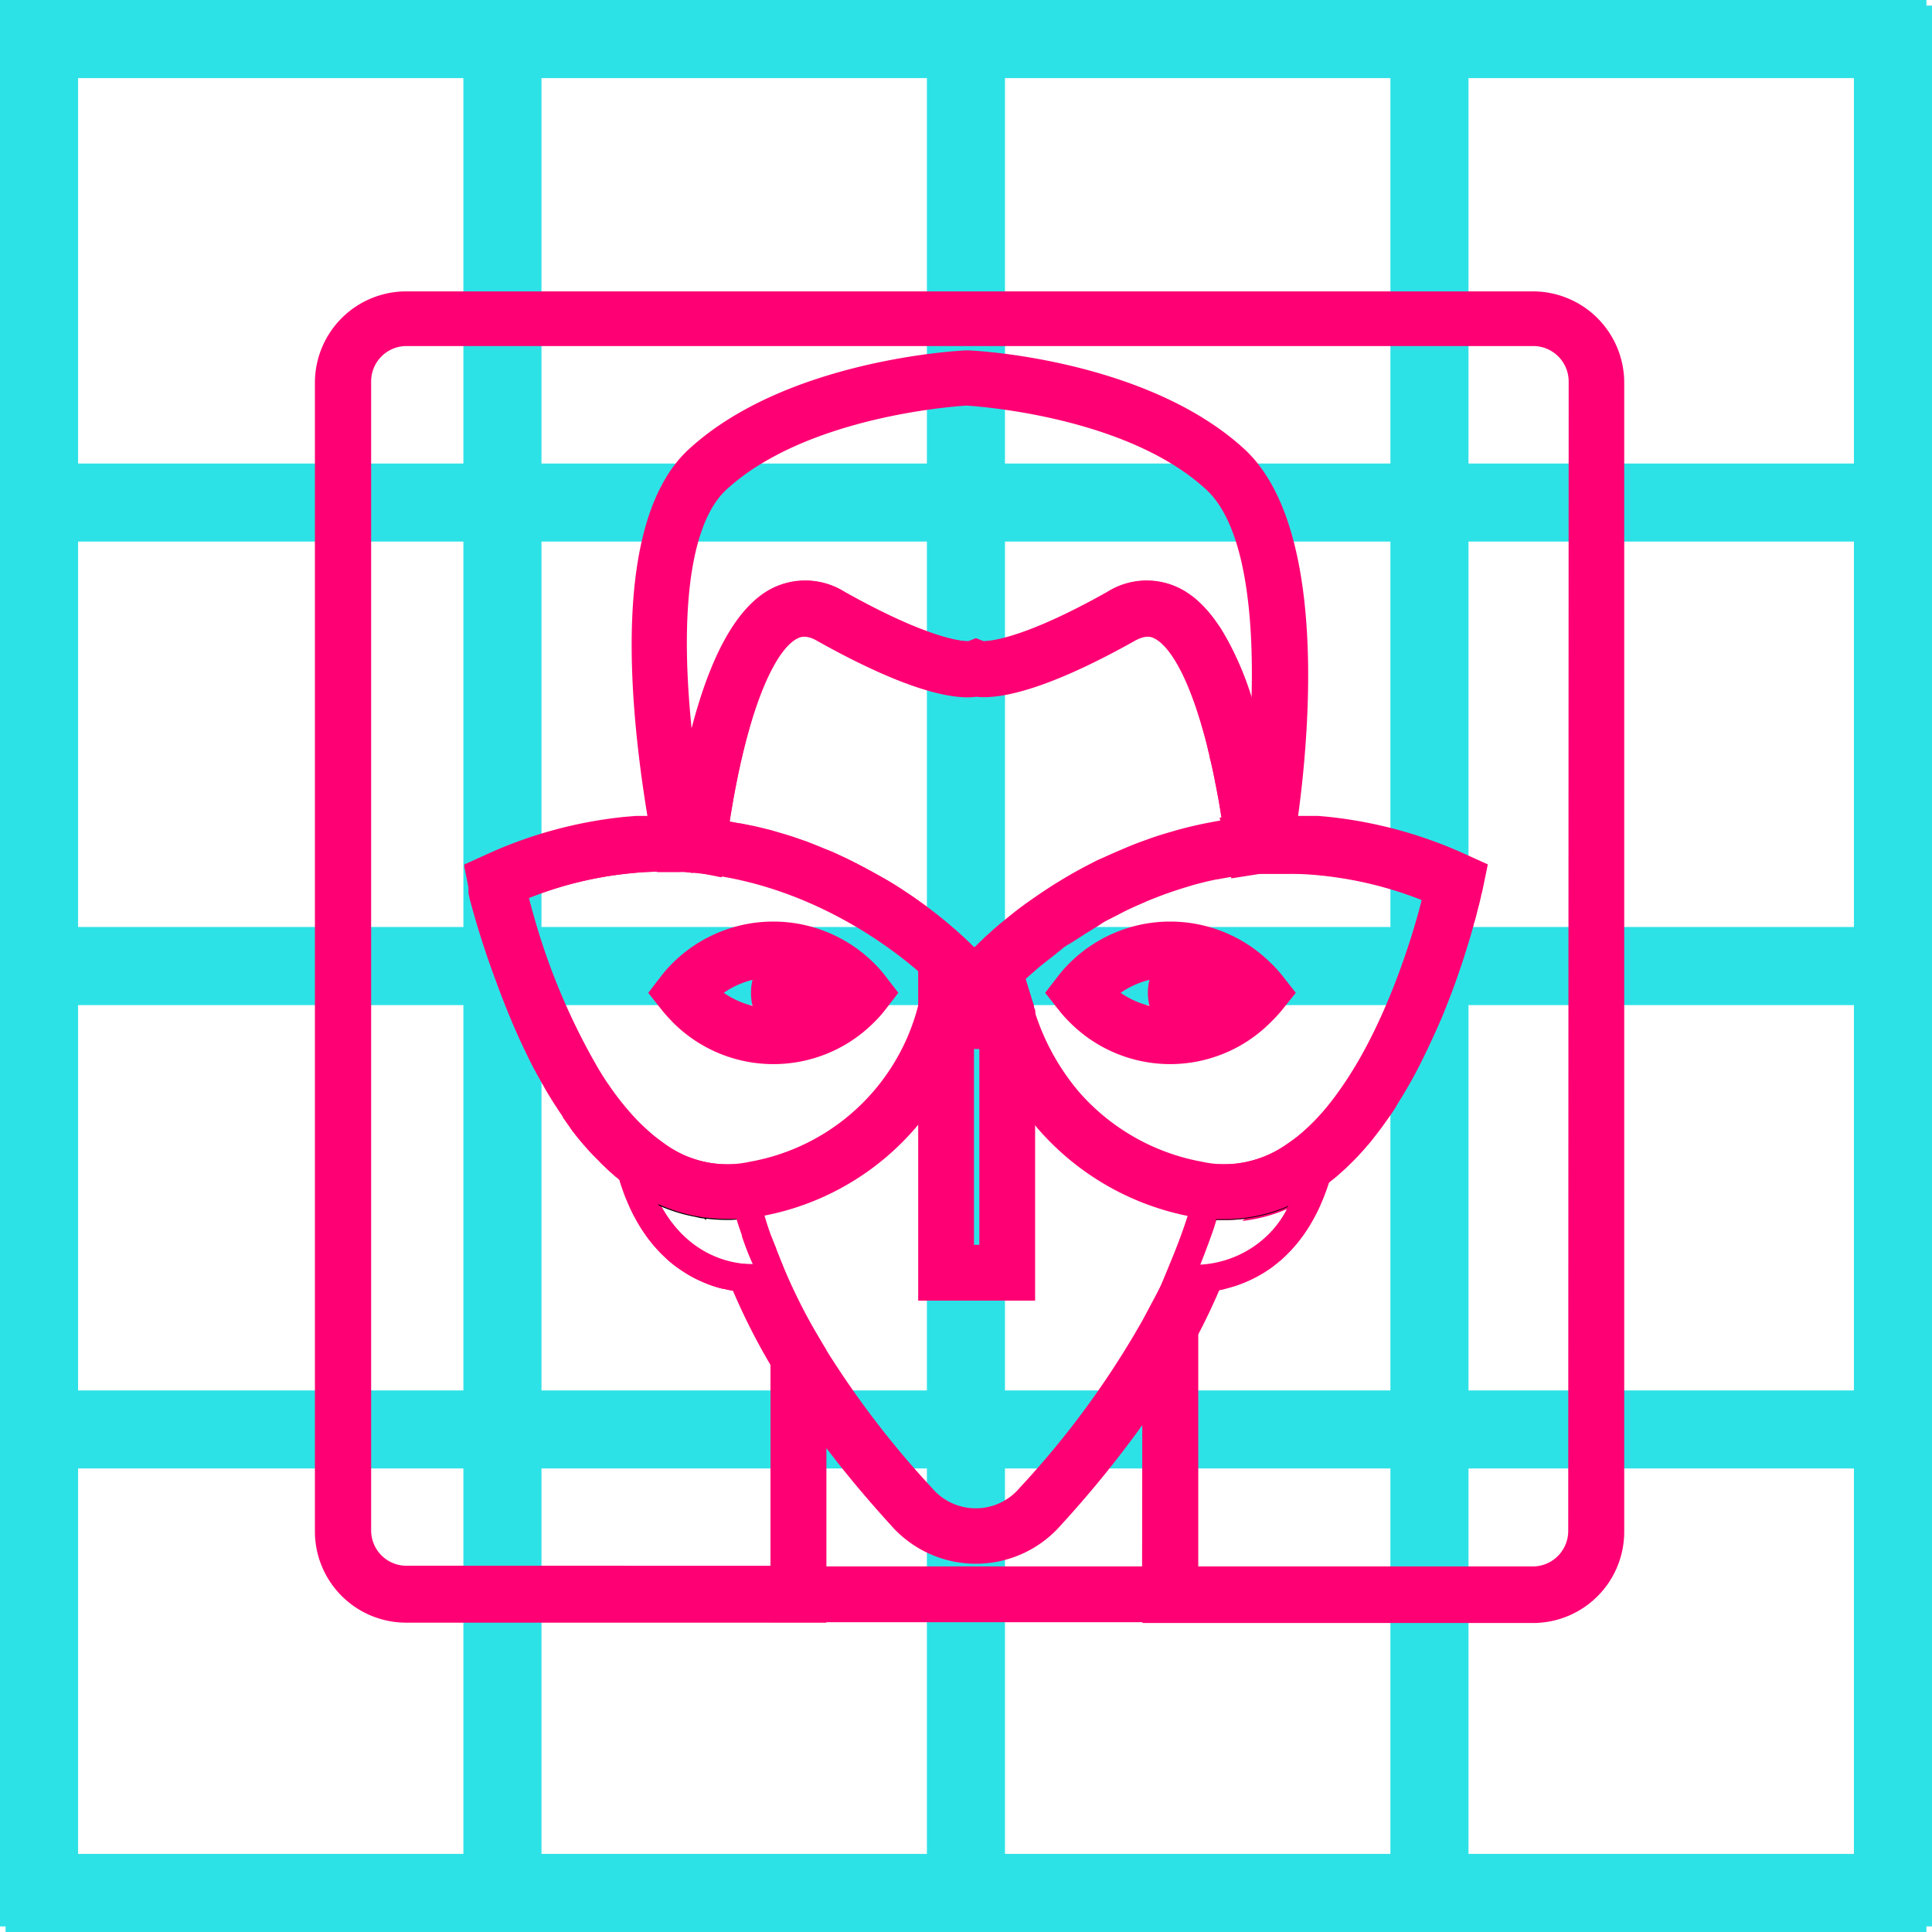 <svg xmlns="http://www.w3.org/2000/svg" viewBox="0 0 173.19 173.19"><defs><style>.cls-1,.cls-2{fill:#2de2e6;}.cls-2{stroke:#2de2e6;stroke-miterlimit:10;stroke-width:6px;}.cls-3{fill:#ff0074;}</style></defs><title>Fichier 1</title><g id="Calque_2" data-name="Calque 2"><g id="cadrilage"><path class="cls-1" d="M169.69,3.5V3H3V169.69h.5v.5H169.69v-.5h.5V3.5ZM44.54,169.19H4V128.64H44.54Zm0-41.55H4V87.1H44.54Zm0-41.54H4V45.55H44.54Zm0-41.55H4V4H44.54ZM86.09,169.19H45.54V128.64H86.09Zm0-41.55H45.54V87.1H86.09Zm0-41.54H45.54V45.55H86.09Zm0-41.55H45.54V4H86.09Zm41.55,124.64H87.09V128.64h40.55Zm0-41.55H87.09V87.1h40.55Zm0-41.54H87.09V45.55h40.55Zm0-41.55H87.09V4h40.55Zm41.55,124.64H128.64V128.64h40.55Zm0-41.55H128.64V87.1h40.55Zm0-41.54H128.64V45.55h40.55Zm0-41.55H128.64V4h40.55Z"/><path class="cls-1" d="M169.69,3.5V3H3V169.69h.5v.5H169.69v-.5h.5V3.5ZM44.54,169.19H4V128.64H44.54Zm0-41.55H4V87.1H44.54Zm0-41.54H4V45.55H44.54Zm0-41.55H4V4H44.54ZM86.09,169.19H45.54V128.64H86.09Zm0-41.55H45.54V87.1H86.09Zm0-41.54H45.54V45.55H86.09Zm0-41.55H45.54V4H86.09Zm41.55,124.64H87.09V128.64h40.55Zm0-41.55H87.09V87.1h40.55Zm0-41.54H87.09V45.55h40.55Zm0-41.55H87.09V4h40.55Zm41.55,124.64H128.64V128.64h40.55Zm0-41.55H128.64V87.1h40.55Zm0-41.54H128.64V45.55h40.55Zm0-41.55H128.64V4h40.55Z"/></g><g id="cadr_epais" data-name="cadr epais"><path id="_4" data-name="4" class="cls-2" d="M169.69,3.5V3H3V169.69h.5v.5H169.69v-.5h.5V3.5ZM44.54,169.19H4V128.64H44.54Zm0-41.55H4V87.1H44.54Zm0-41.54H4V45.55H44.54Zm0-41.55H4V4H44.54ZM86.09,169.19H45.54V128.64H86.09Zm0-41.55H45.54V87.1H86.09Zm0-41.54H45.54V45.55H86.09Zm0-41.55H45.54V4H86.09Zm41.55,124.64H87.09V128.64h40.55Zm0-41.55H87.09V87.1h40.55Zm0-41.54H87.09V45.55h40.55Zm0-41.55H87.09V4h40.55Zm41.55,124.64H128.64V128.64h40.55Zm0-41.55H128.64V87.1h40.55Zm0-41.54H128.64V45.55h40.55Zm0-41.55H128.64V4h40.55Z"/></g><g id="Neon_pic" data-name="Neon pic"><path class="cls-3" d="M131.53,76.76a39.62,39.62,0,0,0-12.6-3.45l-.8-.07-.81,0q-.46,0-1,0h-1.81c-.06-.41-.13-.82-.2-1.22l-.18-1.06L114,69.73c-.08-.38-.15-.75-.23-1.11-.22-1.1-.46-2.14-.72-3.13-.08-.33-.17-.65-.26-1q-.25-.94-.54-1.83s0,0,0,0a27.3,27.3,0,0,0-2.8-6.3c-.11-.17-.22-.33-.34-.49a11.21,11.21,0,0,0-1.42-1.71,7.54,7.54,0,0,0-.75-.66,6,6,0,0,0-.52-.36,5.07,5.07,0,0,0-.67-.39,6.6,6.6,0,0,0-6.46.34c-7.55,4.24-10.55,4.41-11.1,4.41l-.67-.26-.67.26c-.53,0-3.54-.18-11.09-4.41a6.63,6.63,0,0,0-6.46-.35,7.37,7.37,0,0,0-1.83,1.31c-.12.11-.24.23-.35.35s-.23.24-.34.37-.41.49-.62.77a2.75,2.75,0,0,0-.23.33,3.16,3.16,0,0,0-.18.27c-.11.16-.22.33-.32.5s-.22.36-.33.56a25.35,25.35,0,0,0-1.65,3.6c-.09.22-.17.44-.24.67s-.11.28-.16.43l-.24.75c-.09.27-.18.55-.26.83-.17.56-.33,1.14-.49,1.75h0q-.69,2.63-1.24,5.76c-.12.67-.24,1.36-.35,2.07a.19.19,0,0,1,0,.08H59.34q-.66,0-1.29,0c-.35,0-.69,0-1,0l-1,.08a39.34,39.34,0,0,0-12.63,3.46l-1.81.82.4,2s0,.11,0,.22,0,.14,0,.23,0,.18.07.29a.5.5,0,0,0,0,.12A76.49,76.49,0,0,0,44.49,88l.18.49c.61,1.64,1.32,3.4,2.15,5.17q.23.49.48,1c.47,1,1,1.92,1.53,2.86.14.25.28.49.43.73s.34.56.52.83.44.68.67,1l0,.06c.23.33.46.65.7,1s.37.5.56.74.25.31.39.47A21.2,21.2,0,0,0,53.62,104a6.62,6.62,0,0,0,.53.53c.41.4.82.77,1.25,1.12l.11.09q.15.51.33,1c.1.29.2.56.32.83.19.47.39.91.61,1.33.09.18.19.35.28.52a14,14,0,0,0,1.27,1.9c.11.14.22.28.34.41s.38.43.58.63l.3.29.3.28a4.82,4.82,0,0,0,.43.36c.14.12.29.23.43.33l.42.29.36.23c.36.22.71.41,1.06.58l.35.16a12.42,12.42,0,0,0,1.42.52l.44.12.1,0a7.64,7.64,0,0,0,.85.18,57,57,0,0,0,3.37,6.66v-9.73L71,115.83h.13l-1.35-3.38h0c-.08-.2-.16-.39-.22-.59l-.41-1-1.72,0a4.69,4.69,0,0,1-.92-.06c.29.86.61,1.72,1,2.56-1.39,0-5.62-.4-8.29-5.35a14.37,14.37,0,0,0,3.19,1c.28.06.57.11.85.15A9.24,9.24,0,0,1,61,106.07a15.8,15.8,0,0,1-.84-2.42l-.23-.86-.71-.52-.21-.16-.13-.1c-.18-.13-.35-.28-.52-.43s-.37-.32-.56-.5-.39-.37-.58-.56a24.38,24.38,0,0,1-2.64-3.26q-.26-.36-.48-.72c-.16-.24-.31-.49-.46-.74A59.29,59.29,0,0,1,47.81,82c-.16-.56-.29-1.06-.41-1.5a33.48,33.48,0,0,1,9.15-2.22,24.32,24.32,0,0,1,2.79-.14h.5l1,0,.43,0,.4,0,.28,0,.19,0,.29-2.48h.15c.84.08,1.67.19,2.48.33.12-.86.24-1.69.36-2.48q.11-.65.21-1.26c.06-.39.13-.76.2-1.13.29-1.55.59-3,.91-4.22.07-.29.14-.58.22-.86l.24-.86a23.07,23.07,0,0,1,2.71-6.49l.18-.26.21-.27a3.86,3.86,0,0,1,1.2-1.06c.24-.12.73-.36,1.78.23,8.25,4.63,12.32,5.27,14.25,5,1.85.2,5.91-.37,14.18-5,1-.59,1.54-.35,1.78-.23a4.19,4.19,0,0,1,1.4,1.32q.11.14.21.3c.14.21.29.44.43.69l.18.32a19.82,19.82,0,0,1,.9,1.93c.11.27.22.55.32.85s.13.35.19.53c.19.53.37,1.11.55,1.72l.21.72c.14.49.27,1,.4,1.55a.14.14,0,0,1,0,.06,1.83,1.83,0,0,1,.06.25,3.81,3.81,0,0,1,.12.51c0,.14.07.29.1.43.1.43.2.87.29,1.34s.22,1.11.33,1.7c.06.29.11.59.16.9l.15.94.06.35c.12.74.23,1.5.34,2.3v.11l.52,2.49.56-.06.15,0h.07l1.18-.14.25,0,.47,0h.33l.37,0c.44,0,.89,0,1.32,0h.49a24.68,24.68,0,0,1,2.81.14h0a33.94,33.94,0,0,1,9.11,2.22c-1,3.69-3.44,11.73-7.66,17.48-.26.37-.54.73-.83,1.09a19.14,19.14,0,0,1-2.33,2.42,14,14,0,0,1-1.16.91l5.57-3.88-1.84,6.68c-.08.28-.16.56-.25.83v0s0,0,.07-.06a.39.39,0,0,0,.1-.08c.25-.19.5-.39.73-.6s.52-.45.77-.7.42-.4.62-.61.3-.3.44-.46.42-.45.62-.69l.08-.1c.16-.17.31-.35.46-.54l.55-.71c.19-.24.37-.49.54-.73l.64-.9c.21-.31.42-.63.62-1,.73-1.15,1.4-2.34,2-3.53l.4-.82c.18-.36.35-.72.51-1.07s.35-.75.52-1.13.3-.69.44-1c.32-.76.61-1.52.89-2.25.11-.29.22-.58.32-.86.72-2,1.28-3.82,1.68-5.27,0-.12.07-.23.1-.35.1-.35.18-.67.26-1s.09-.34.13-.49l.18-.76c0-.12.06-.23.08-.33.06-.27.1-.45.11-.51l.41-2Zm0,0a39.62,39.62,0,0,0-12.6-3.45l-.8-.07-.81,0q-.46,0-1,0h-1.81c-.06-.41-.13-.82-.2-1.22l-.18-1.06L114,69.73c-.08-.38-.15-.75-.23-1.11-.22-1.1-.46-2.14-.72-3.13-.08-.33-.17-.65-.26-1q-.25-.94-.54-1.83s0,0,0,0a27.3,27.3,0,0,0-2.8-6.3c-.11-.17-.22-.33-.34-.49a11.21,11.21,0,0,0-1.42-1.71,7.54,7.54,0,0,0-.75-.66,6,6,0,0,0-.52-.36,5.07,5.07,0,0,0-.67-.39,6.6,6.6,0,0,0-6.46.34c-7.55,4.24-10.55,4.41-11.1,4.41l-.67-.26-.67.26c-.53,0-3.54-.18-11.09-4.41a6.63,6.63,0,0,0-6.46-.35,7.37,7.37,0,0,0-1.83,1.31c-.12.11-.24.23-.35.35s-.23.24-.34.37-.41.49-.62.77a2.75,2.75,0,0,0-.23.33,3.16,3.16,0,0,0-.18.27c-.11.16-.22.33-.32.5s-.22.36-.33.56a25.35,25.35,0,0,0-1.65,3.6c-.09.22-.17.44-.24.67s-.11.28-.16.43l-.24.75c-.09.27-.18.55-.26.83-.17.56-.33,1.14-.49,1.75h0q-.69,2.63-1.24,5.76c-.12.67-.24,1.36-.35,2.07a.19.19,0,0,1,0,.08H59.34q-.66,0-1.29,0c-.35,0-.69,0-1,0l-1,.08a39.34,39.34,0,0,0-12.63,3.46l-1.81.82.4,2s0,.11,0,.22,0,.14,0,.23,0,.18.07.29a.5.5,0,0,0,0,.12A76.49,76.49,0,0,0,44.49,88l.18.49c.61,1.64,1.32,3.4,2.15,5.17q.23.49.48,1c.47,1,1,1.92,1.53,2.86.14.25.28.49.43.73s.34.56.52.83.44.68.67,1l0,.06c.23.33.46.65.7,1s.37.5.56.74.25.31.39.47A21.2,21.2,0,0,0,53.62,104a6.62,6.62,0,0,0,.53.53c.41.4.82.77,1.25,1.12l.11.09q.15.51.33,1c.1.29.2.56.32.83.19.47.39.91.61,1.33.09.18.19.35.28.52a14,14,0,0,0,1.27,1.9c.11.14.22.28.34.41s.38.43.58.63l.3.29.3.28a4.82,4.82,0,0,0,.43.36c.14.12.29.23.43.33l.42.29.36.23c.36.22.71.41,1.06.58l.35.16a12.42,12.42,0,0,0,1.42.52l.44.12.1,0a7.64,7.64,0,0,0,.85.18,57,57,0,0,0,3.37,6.66v-9.73L71,115.83h.13l-1.35-3.38h0c-.08-.2-.16-.39-.22-.59l-.41-1-1.72,0a4.69,4.69,0,0,1-.92-.06c.29.86.61,1.72,1,2.56-1.39,0-5.62-.4-8.29-5.35a14.37,14.37,0,0,0,3.19,1c.28.06.57.11.85.15A9.24,9.24,0,0,1,61,106.07a15.8,15.8,0,0,1-.84-2.42l-.23-.86-.71-.52-.21-.16-.13-.1c-.18-.13-.35-.28-.52-.43s-.37-.32-.56-.5-.39-.37-.58-.56a24.38,24.38,0,0,1-2.64-3.26q-.26-.36-.48-.72c-.16-.24-.31-.49-.46-.74A59.29,59.29,0,0,1,47.81,82c-.16-.56-.29-1.06-.41-1.5a33.48,33.48,0,0,1,9.15-2.22,24.32,24.32,0,0,1,2.79-.14h.5l1,0,.43,0,.4,0,.28,0,.19,0,.29-2.48h.15c.84.08,1.67.19,2.48.33.12-.86.24-1.69.36-2.48q.11-.65.21-1.26c.06-.39.13-.76.2-1.13.29-1.55.59-3,.91-4.22.07-.29.14-.58.22-.86l.24-.86a23.07,23.07,0,0,1,2.71-6.49l.18-.26.21-.27a3.86,3.86,0,0,1,1.2-1.06c.24-.12.73-.36,1.78.23,8.25,4.63,12.32,5.27,14.25,5,1.85.2,5.91-.37,14.18-5,1-.59,1.54-.35,1.78-.23a4.19,4.19,0,0,1,1.4,1.32q.11.14.21.3c.14.21.29.44.43.69l.18.32a19.82,19.82,0,0,1,.9,1.93c.11.27.22.55.32.85s.13.35.19.53c.19.53.37,1.11.55,1.72l.21.72c.14.49.27,1,.4,1.55a.14.14,0,0,1,0,.06,1.83,1.83,0,0,1,.06.25,3.81,3.81,0,0,1,.12.51c0,.14.07.29.1.43.1.43.2.87.29,1.34s.22,1.11.33,1.7c.06.29.11.59.16.9l.15.94.06.35c.12.74.23,1.5.34,2.3v.11l.52,2.49.56-.06.15,0h.07l1.18-.14.25,0,.47,0h.33l.37,0c.44,0,.89,0,1.32,0h.49a24.68,24.68,0,0,1,2.81.14h0a33.94,33.94,0,0,1,9.11,2.22c-1,3.69-3.44,11.73-7.66,17.48-.26.37-.54.73-.83,1.09a19.14,19.14,0,0,1-2.33,2.42,14,14,0,0,1-1.16.91l5.57-3.88-1.84,6.68c-.08.28-.16.56-.25.83v0s0,0,.07-.06a.39.39,0,0,0,.1-.08c.25-.19.5-.39.73-.6s.52-.45.77-.7.42-.4.62-.61.3-.3.44-.46.42-.45.62-.69l.08-.1c.16-.17.31-.35.46-.54l.55-.71c.19-.24.37-.49.54-.73l.64-.9c.21-.31.42-.63.62-1,.73-1.15,1.4-2.34,2-3.53l.4-.82c.18-.36.35-.72.51-1.07s.35-.75.52-1.13.3-.69.44-1c.32-.76.61-1.52.89-2.25.11-.29.22-.58.32-.86.72-2,1.28-3.82,1.68-5.27,0-.12.07-.23.1-.35.1-.35.18-.67.26-1s.09-.34.13-.49l.18-.76c0-.12.06-.23.08-.33.06-.27.1-.45.11-.51l.41-2Zm5.87-50.64h-101a8.19,8.19,0,0,0-8.17,8.17v103a8.18,8.18,0,0,0,8.17,8.17H74.07V121l-.35-.58-.59-1a51.92,51.92,0,0,1-3.37-7h0c-.08-.2-.16-.39-.22-.59l-.41-1-1.72,0a4.69,4.69,0,0,1-.92-.06c.29.86.61,1.72,1,2.56-1.39,0-5.62-.4-8.29-5.35a14.37,14.37,0,0,0,3.19,1c.28.06.57.11.85.15A9.24,9.24,0,0,1,61,106.07a15.8,15.8,0,0,1-.84-2.42l-.23-.86-.71-.52-.21-.16-.13-.1c-.18-.13-.35-.28-.52-.43s-.37-.32-.56-.5-.39-.37-.58-.56a24.38,24.38,0,0,1-2.64-3.26q-.26-.36-.48-.72c-.16-.24-.31-.49-.46-.74A59.29,59.29,0,0,1,47.81,82c-.16-.56-.29-1.06-.41-1.5a33.48,33.48,0,0,1,9.15-2.22,24.32,24.32,0,0,1,2.79-.14h.5l1,0,.43,0,.4,0h.14l.11,0,.24,0,2.54.51,0-.18.34-2.48c.12-.86.24-1.69.36-2.48q.11-.65.21-1.26c.06-.39.13-.76.2-1.13.29-1.55.59-3,.91-4.22.07-.29.14-.58.22-.86l.24-.86a23.07,23.07,0,0,1,2.71-6.49l.18-.26.21-.27a3.86,3.86,0,0,1,1.2-1.06c.24-.12.73-.36,1.78.23,8.25,4.63,12.32,5.27,14.25,5,1.85.2,5.91-.37,14.18-5,1-.59,1.54-.35,1.78-.23a4.19,4.19,0,0,1,1.4,1.32q.11.14.21.3c.14.21.29.44.43.69l.18.32a19.82,19.82,0,0,1,.9,1.93c.11.27.22.55.32.85s.13.35.19.53c.19.53.37,1.11.55,1.72l.21.72c.14.49.27,1,.4,1.55a.14.14,0,0,1,0,.06,1.83,1.83,0,0,1,.06.25,3.81,3.81,0,0,1,.12.51c0,.14.07.29.1.43.1.43.2.87.29,1.34s.22,1.11.33,1.7c.06.29.11.59.16.9l.15.94.06.35c.12.74.23,1.5.34,2.3V78.6l.51-.06.56-.06.15,0h.07l1.18-.14.25,0,.47,0h.33l.37,0c.44,0,.89,0,1.32,0h.49a24.68,24.68,0,0,1,2.81.14h0a33.94,33.94,0,0,1,9.11,2.22c-1,3.69-3.44,11.73-7.66,17.48-.26.37-.54.73-.83,1.09a19.14,19.14,0,0,1-2.33,2.42,14,14,0,0,1-1.16.91l-.11.08-.46.31-.28.2-.24.88a14.9,14.9,0,0,1-.84,2.33,9,9,0,0,1-2.22,3.05c.41-.05.82-.11,1.21-.19a14.07,14.07,0,0,0,2.79-.87,9.44,9.44,0,0,1-7.89,5.17c.35-.87.68-1.75,1-2.64a5.62,5.62,0,0,1-1.08.14h0l-1,0-.56,0-.6,1.49-.12.29a49.82,49.82,0,0,1-2.4,5.11v0l-.29.54v27h35a8.18,8.18,0,0,0,8.18-8.17v-103A8.19,8.19,0,0,0,137.4,26.12Zm3.18,111.13a3.18,3.18,0,0,1-3.18,3.17h-30V119.65c.68-1.3,1.31-2.62,1.9-4l.31-.07.74-.2.39-.12a12,12,0,0,0,3-1.48c.15-.1.29-.2.44-.32s.49-.38.73-.6.25-.23.37-.35.34-.33.51-.52l.29-.33a13.56,13.56,0,0,0,1.24-1.7c.1-.15.19-.31.28-.47s.19-.33.28-.51c.18-.34.36-.7.52-1.09.08-.18.16-.36.23-.55.17-.41.32-.84.47-1.3,0,0,0,0,.07-.06a.39.39,0,0,0,.1-.08c.25-.19.5-.39.73-.6s.52-.45.77-.7.42-.4.62-.61.3-.3.44-.46.42-.45.62-.69l.08-.1c.16-.17.31-.35.46-.54l.55-.71c.19-.24.37-.49.54-.73l.64-.9c.21-.31.42-.63.62-1,.73-1.15,1.4-2.34,2-3.53l.4-.82c.18-.36.35-.72.51-1.07s.35-.75.52-1.13.3-.69.44-1c.32-.76.61-1.52.89-2.25.11-.29.22-.58.32-.86.72-2,1.28-3.82,1.68-5.27,0-.12.07-.23.1-.35.1-.35.18-.67.26-1s.09-.34.13-.49l.18-.76c0-.12.06-.23.08-.33.06-.27.1-.45.11-.51l.41-2-1.82-.83a39.62,39.62,0,0,0-12.6-3.45l-.8-.07-.81,0q-.46,0-1,0h-1.81c-.06-.41-.13-.82-.2-1.22l-.18-1.06L114,69.73c-.08-.38-.15-.75-.23-1.11-.22-1.1-.46-2.14-.72-3.13-.08-.33-.17-.65-.26-1q-.25-.94-.54-1.83s0,0,0,0a27.3,27.3,0,0,0-2.8-6.3c-.11-.17-.22-.33-.34-.49a11.21,11.21,0,0,0-1.42-1.71,7.54,7.54,0,0,0-.75-.66,6,6,0,0,0-.52-.36,5.07,5.07,0,0,0-.67-.39,6.6,6.6,0,0,0-6.46.34c-7.55,4.24-10.55,4.41-11.1,4.41l-.67-.26-.67.26c-.53,0-3.54-.18-11.09-4.41a6.63,6.63,0,0,0-6.46-.35,7.37,7.37,0,0,0-1.83,1.31c-.12.11-.24.23-.35.35s-.23.24-.34.37-.41.49-.62.77a2.75,2.75,0,0,0-.23.33,3.16,3.16,0,0,0-.18.27c-.11.16-.22.33-.32.5s-.22.36-.33.56a25.35,25.35,0,0,0-1.65,3.6c-.09.22-.17.44-.24.67s-.11.28-.16.43l-.24.75c-.09.27-.18.55-.26.83-.17.56-.33,1.14-.49,1.75h0q-.69,2.63-1.24,5.76c-.12.67-.24,1.36-.35,2.07a.19.19,0,0,1,0,.08H59.34q-.66,0-1.29,0c-.35,0-.69,0-1,0l-1,.08a39.34,39.34,0,0,0-12.63,3.46l-1.81.82.4,2s0,.11,0,.22,0,.14,0,.23,0,.18.07.29a.5.5,0,0,0,0,.12A76.49,76.49,0,0,0,44.49,88l.18.49c.61,1.64,1.32,3.4,2.15,5.17q.23.49.48,1c.47,1,1,1.92,1.53,2.86.14.25.28.49.43.73s.34.56.52.83.44.68.67,1l0,.06c.23.33.46.65.7,1s.37.5.56.74.25.31.39.47A21.2,21.2,0,0,0,53.62,104a6.62,6.62,0,0,0,.53.53c.41.4.82.77,1.25,1.12l.11.09q.15.51.33,1c.1.29.2.56.32.83.19.47.39.91.61,1.33.09.18.19.35.28.52a14,14,0,0,0,1.27,1.9c.11.14.22.28.34.41s.38.43.58.63l.3.29.3.28a4.82,4.82,0,0,0,.43.36c.14.12.29.23.43.33l.42.29.36.23c.36.22.71.41,1.06.58l.35.16a12.42,12.42,0,0,0,1.42.52l.44.12.1,0a7.64,7.64,0,0,0,.85.18,57,57,0,0,0,3.37,6.66v18H36.44a3.17,3.17,0,0,1-3.17-3.17v-103a3.17,3.17,0,0,1,3.17-3.17h101a3.18,3.18,0,0,1,3.18,3.17Zm-9.05-60.49a39.62,39.62,0,0,0-12.6-3.45l-.8-.07-.81,0q-.46,0-1,0h-1.81c-.06-.41-.13-.82-.2-1.22l-.18-1.06L114,69.73c-.08-.38-.15-.75-.23-1.11-.22-1.1-.46-2.14-.72-3.13-.08-.33-.17-.65-.26-1q-.25-.94-.54-1.83s0,0,0,0a27.3,27.3,0,0,0-2.8-6.3c-.11-.17-.22-.33-.34-.49a11.21,11.21,0,0,0-1.42-1.71,7.54,7.54,0,0,0-.75-.66,6,6,0,0,0-.52-.36,5.07,5.07,0,0,0-.67-.39,6.6,6.6,0,0,0-6.46.34c-7.55,4.24-10.55,4.41-11.1,4.41l-.67-.26-.67.26c-.53,0-3.54-.18-11.09-4.41a6.63,6.63,0,0,0-6.46-.35,7.37,7.37,0,0,0-1.83,1.31c-.12.11-.24.23-.35.35s-.23.24-.34.37-.41.49-.62.77a2.75,2.75,0,0,0-.23.33,3.16,3.16,0,0,0-.18.27c-.11.16-.22.33-.32.5s-.22.36-.33.56a25.35,25.35,0,0,0-1.65,3.6c-.09.22-.17.44-.24.67s-.11.28-.16.43l-.24.75c-.09.27-.18.55-.26.83-.17.56-.33,1.14-.49,1.75h0q-.69,2.63-1.24,5.76c-.12.67-.24,1.36-.35,2.07a.19.19,0,0,1,0,.08H59.34q-.66,0-1.29,0c-.35,0-.69,0-1,0l-1,.08a39.34,39.34,0,0,0-12.63,3.46l-1.81.82.4,2s0,.11,0,.22,0,.14,0,.23,0,.18.07.29a.5.5,0,0,0,0,.12A76.49,76.49,0,0,0,44.49,88l.18.49c.61,1.64,1.32,3.4,2.15,5.17q.23.49.48,1c.47,1,1,1.92,1.53,2.86.14.25.28.49.43.73s.34.56.52.83.44.68.67,1l0,.06c.23.33.46.65.7,1s.37.5.56.74.25.31.39.47A21.2,21.2,0,0,0,53.62,104a6.62,6.62,0,0,0,.53.53c.41.4.82.77,1.25,1.12l.11.09q.15.51.33,1c.1.29.2.56.32.83.19.47.39.91.61,1.33.09.18.19.35.28.52a14,14,0,0,0,1.27,1.9c.11.14.22.28.34.41s.38.43.58.63l.3.29.3.28a4.82,4.82,0,0,0,.43.36c.14.12.29.23.43.33l.42.29.36.23c.36.22.71.41,1.06.58l.35.16a12.42,12.42,0,0,0,1.42.52l.44.12.1,0a7.64,7.64,0,0,0,.85.18,57,57,0,0,0,3.37,6.66v-9.73L71,115.83h.13l-1.35-3.38h0c-.08-.2-.16-.39-.22-.59l-.41-1-1.72,0a4.69,4.69,0,0,1-.92-.06c.29.86.61,1.72,1,2.56-1.39,0-5.62-.4-8.29-5.35a14.37,14.37,0,0,0,3.19,1c.28.06.57.11.85.15A9.24,9.24,0,0,1,61,106.07a15.8,15.8,0,0,1-.84-2.42l-.23-.86-.71-.52-.21-.16-.13-.1c-.18-.13-.35-.28-.52-.43s-.37-.32-.56-.5-.39-.37-.58-.56a24.38,24.38,0,0,1-2.64-3.26q-.26-.36-.48-.72c-.16-.24-.31-.49-.46-.74A59.29,59.29,0,0,1,47.81,82c-.16-.56-.29-1.06-.41-1.5a33.48,33.48,0,0,1,9.15-2.22,24.32,24.32,0,0,1,2.79-.14h.5l1,0,.43,0,.4,0,.28,0,.19,0,.29-2.48h.15c.84.08,1.67.19,2.48.33.12-.86.24-1.69.36-2.48q.11-.65.21-1.26c.06-.39.13-.76.2-1.13.29-1.55.59-3,.91-4.22.07-.29.14-.58.22-.86l.24-.86a23.07,23.07,0,0,1,2.71-6.49l.18-.26.21-.27a3.86,3.86,0,0,1,1.2-1.06c.24-.12.73-.36,1.78.23,8.25,4.63,12.32,5.27,14.25,5,1.85.2,5.91-.37,14.18-5,1-.59,1.54-.35,1.78-.23a4.19,4.19,0,0,1,1.4,1.32q.11.14.21.3c.14.21.29.44.43.69l.18.32a19.82,19.82,0,0,1,.9,1.93c.11.27.22.55.32.85s.13.35.19.53c.19.53.37,1.11.55,1.72l.21.72c.14.49.27,1,.4,1.55a.14.14,0,0,1,0,.06,1.83,1.83,0,0,1,.06.25,3.81,3.81,0,0,1,.12.51c0,.14.07.29.1.43.1.43.2.87.29,1.34s.22,1.11.33,1.7c.06.29.11.59.16.9l.15.94.06.35c.12.74.23,1.5.34,2.3v.11l.52,2.49.56-.06.15,0h.07l1.18-.14.25,0,.47,0h.33l.37,0c.44,0,.89,0,1.32,0h.49a24.68,24.68,0,0,1,2.81.14h0a33.94,33.94,0,0,1,9.11,2.22c-1,3.69-3.44,11.73-7.66,17.48-.26.37-.54.73-.83,1.09a19.14,19.14,0,0,1-2.33,2.42,14,14,0,0,1-1.16.91l5.57-3.88-1.84,6.68c-.08.28-.16.56-.25.83v0s0,0,.07-.06a.39.39,0,0,0,.1-.08c.25-.19.5-.39.73-.6s.52-.45.77-.7.42-.4.62-.61.3-.3.44-.46.42-.45.62-.69l.08-.1c.16-.17.31-.35.46-.54l.55-.71c.19-.24.37-.49.54-.73l.64-.9c.21-.31.42-.63.62-1,.73-1.15,1.4-2.34,2-3.53l.4-.82c.18-.36.35-.72.51-1.07s.35-.75.52-1.13.3-.69.44-1c.32-.76.61-1.52.89-2.25.11-.29.22-.58.32-.86.72-2,1.28-3.82,1.68-5.27,0-.12.07-.23.1-.35.1-.35.18-.67.26-1s.09-.34.13-.49l.18-.76c0-.12.06-.23.08-.33.06-.27.1-.45.11-.51l.41-2Z"/><path class="cls-3" d="M87.47,90h-.2a5.45,5.45,0,0,1-3.59-1.67c-.05-.06-8.59-8.89-21.34-10.07L59.75,78l.34-2.58c1.73-12.9,4.82-20.54,9.17-22.71a6.63,6.63,0,0,1,6.46.35c7.55,4.23,10.56,4.44,11.09,4.41l.67-.26.67.26c.55,0,3.55-.17,11.1-4.41a6.6,6.6,0,0,1,6.46-.34c4.35,2.16,7.43,9.79,9.17,22.66l0,.37v2.28l-2.27.21c-12.83,1.18-21.3,10-21.38,10.1l-.13.12A5.32,5.32,0,0,1,87.47,90ZM65.41,73.64a42,42,0,0,1,21.94,11.3.54.54,0,0,0,.15.09s.06,0,.19-.17a42,42,0,0,1,21.88-11.22c-1.69-10.65-4.21-15.47-6.09-16.41-.24-.12-.73-.36-1.78.23-8.27,4.64-12.33,5.21-14.18,5-1.93.26-6-.38-14.25-5-1-.59-1.54-.35-1.78-.23C69.61,58.17,67.09,63,65.41,73.64Z"/><polygon class="cls-3" points="110.45 78.68 109.9 76.05 109.9 75.75 112.39 75.75 112.03 73.37 112.4 75.75 114.77 74.96 114.91 75.35 114.91 75.64 115.16 77.89 112.8 78.31 110.45 78.68"/><path class="cls-3" d="M69.76,112.45h0c-.08-.2-.16-.39-.22-.59-.38-.94-.72-1.9-1-2.87s-.58-1.84-.83-2.77l-.49-1.85H65.26a9.53,9.53,0,0,1-1.94-.19,9.64,9.64,0,0,1-2.11-.69q-.51-.24-1-.54c-.34-.21-.68-.43-1-.68l-.21-.15-.13-.1-5.34-3.9,1.78,6.8c.07.28.15.56.24.83h0q.15.51.33,1c.1.29.2.56.32.83.19.47.39.91.61,1.33.09.18.19.35.28.52a14,14,0,0,0,1.27,1.9c.11.14.22.28.34.41s.38.43.58.63l.3.29.3.28a4.82,4.82,0,0,0,.43.36c.14.12.29.23.43.33l.42.29.36.23a8.6,8.6,0,0,0,1.06.58l.35.16a10,10,0,0,0,1.86.64l.1,0a7.64,7.64,0,0,0,.85.18,9.71,9.71,0,0,0,1.68.15h.08l1.61,0,1.91,0h.13ZM59.14,108a14.37,14.37,0,0,0,3.19,1c.28.06.57.11.85.15h0l.14,0a15.35,15.35,0,0,0,2,.12c.23,0,.47,0,.7,0,.15.5.32,1,.49,1.48.29.86.61,1.72,1,2.56C66,113.39,61.81,113,59.14,108Z"/><path d="M65.29,109.36a15.35,15.35,0,0,1-2-.12.74.74,0,0,1,0,.14l-.18-.16h0c-.28,0-.57-.09-.85-.15a14.37,14.37,0,0,1-3.19-1,16.59,16.59,0,0,1-1.45-3.74A13.32,13.32,0,0,0,61,106.07a10.86,10.86,0,0,0,1.87.55,12.16,12.16,0,0,0,2.44.24c.22.83.47,1.65.73,2.47C65.76,109.35,65.52,109.36,65.29,109.36Z"/><path class="cls-3" d="M92.79,116.59H82.31V84.93l4.16,3.7a1.35,1.35,0,0,0,.94.42,2,2,0,0,0,1.1-.43L91.4,86l1.14,3.75c0,.13.07.25.11.37l.14.5Zm-5.48-5h.48V94h-.48Z"/><path class="cls-3" d="M106.38,110.92l-2.27,4.26-1.41,2.65v0l-.29.54a79.3,79.3,0,0,1-11,15,5.14,5.14,0,0,1-7.88,0,81.86,81.86,0,0,1-9.82-12.93l-.59-1L71,115.83l-1.91-3.18v32.77H107.4V109Zm-4,29.5H74.07V129.8c1.72,2.26,3.63,4.55,5.77,6.9a10.13,10.13,0,0,0,15.28,0,97.54,97.54,0,0,0,7.28-8.95Z"/><path class="cls-3" d="M115.58,102.41l-.11.08-.46.31a9.86,9.86,0,0,1-3.36,1.37,9.3,9.3,0,0,1-1.91.19H107.8l-.5,1.85c-.26,1-.53,1.88-.83,2.77-.38,1.19-.8,2.33-1.25,3.45l-.12.29-1,2.44v0l-.34.85,3.63-.15h.24a11.93,11.93,0,0,0,2-.27l.74-.2.39-.12a12,12,0,0,0,3-1.48c.15-.1.29-.2.44-.32s.49-.38.73-.6.25-.23.37-.35.34-.33.51-.52l.29-.33a13.56,13.56,0,0,0,1.24-1.7c.1-.15.19-.31.28-.47s.19-.33.28-.51c.18-.34.36-.7.52-1.09.08-.18.16-.36.23-.55.17-.41.32-.84.47-1.3v0c.09-.27.17-.55.25-.83l1.84-6.68Zm-8,11c.35-.87.68-1.75,1-2.64.17-.46.32-.93.46-1.4l.73,0a13.94,13.94,0,0,0,1.72-.1c.41-.05.82-.11,1.21-.19a14.07,14.07,0,0,0,2.79-.87A9.44,9.44,0,0,1,107.54,113.37Z"/><path d="M116.9,104.54a16.3,16.3,0,0,1-1.47,3.66,14.07,14.07,0,0,1-2.79.87c-.39.08-.8.14-1.21.19a13.94,13.94,0,0,1-1.72.1l-.73,0c.26-.81.5-1.64.73-2.47a12.09,12.09,0,0,0,2.44-.24,11.09,11.09,0,0,0,1.5-.41A13,13,0,0,0,116.9,104.54Z"/><path class="cls-3" d="M62.13,78.26l-.59-.08a2.47,2.47,0,0,0-.55,0l-2.09,0-.45-2.64c-2.29-12.61-3.57-29,3.33-35.3,8.75-8,24.12-8.8,24.77-8.83h.22c.65,0,16,.81,24.76,8.83,8.59,7.89,5.2,31,4.44,35.52L111,74.88c1.44-8.49,2.68-25.9-2.88-31-7-6.46-20.12-7.44-21.49-7.52-1.37.08-14.46,1.06-21.5,7.52-4,3.68-4.67,14.88-1.79,30.71l.11.64-1,.17Z"/><path class="cls-3" d="M113.1,78.24l-.47,0-.25,0-1.18.14h-.07l-.15,0a4.85,4.85,0,0,0-.55.09h0l0,.11,2.35-.37.44-.08Zm-12.18,3.4c.53-.26,1.09-.51,1.66-.75-.33.14-.66.27-1,.42Zm1.66-.75.14-.07Zm.14-.07c.59-.25,1.21-.49,1.84-.72C103.92,80.33,103.31,80.57,102.72,80.82Zm-1.8.82c-.68.33-1.32.67-1.94,1C99.6,82.32,100.24,82,100.92,81.64Zm-3.76,2.1c-.47.3-.91.6-1.32.88l-.15.11c1-.66,2.06-1.37,3.29-2.07l-.77.43Zm-2.49,1.72.61-.44c-.14.09-.27.19-.39.28Zm-1.17.91,1-.79-.69.53ZM61.94,78.24l-.28,0,.25,0,.24,0h.19l-.21,0Zm69.59-1.48a39.62,39.62,0,0,0-12.6-3.45l-.8-.07-.81,0q-.46,0-1,0h-1.29l-.52,0h-.14V73.1l-1.76.16-.33,0h-.14l-.91.1q-.49,0-1,.12l-.64.08v0l-.09,0h0l-.15,0h0l-1.23.23c-.88.18-1.74.38-2.57.61l-1,.29c-.44.13-.88.27-1.31.42l-.89.32c-.39.14-.78.29-1.16.45l-.9.38-1,.44-1,.45-.91.47a43.37,43.37,0,0,0-4,2.39c-.61.41-1.18.81-1.7,1.19s-.84.64-1.21.94-.62.5-.9.73h0l-.58.5-.31.29c-.17.14-.32.28-.45.4l-.23.23c-.22.2-.37.36-.46.45s-.19.15-.19.17a.54.54,0,0,1-.15-.09l-.06-.06-.12-.12L87,84.59l-.56-.53-.24-.22A42.42,42.42,0,0,0,82,80.49l-.08-.06c-.45-.3-.92-.62-1.42-.94s-.76-.47-1.16-.7l-1-.55Q77.22,77.61,76,77l-1-.47q-.49-.23-1-.42l-.63-.26-1-.4-1.07-.37c-.37-.13-.73-.24-1.11-.35l-.85-.25h0c-.26-.08-.53-.14-.8-.21l-.84-.2L67,73.93l-.62-.12-.18,0-.74-.13c-.74-.12-1.49-.23-2.26-.3l-.27,0-.3,0c-.76-.08-1.5-.11-2.16-.12H59.34q-.66,0-1.29,0c-.35,0-.69,0-1,0l-1,.08a39.34,39.34,0,0,0-12.63,3.46l-1.81.82.4,2s0,.11,0,.22,0,.14,0,.23,0,.18.07.29a.5.5,0,0,0,0,.12A76.49,76.49,0,0,0,44.49,88l.18.49c.61,1.64,1.32,3.4,2.15,5.17q.23.49.48,1c.47,1,1,1.92,1.53,2.86.14.25.28.49.43.73s.34.56.52.83.44.68.67,1l0,.06c.23.33.46.65.7,1s.37.5.56.74.25.31.39.47A21.2,21.2,0,0,0,53.62,104a6.62,6.62,0,0,0,.53.53c.41.4.82.77,1.25,1.12l.11.08h0c.23.19.47.37.71.55A16.18,16.18,0,0,0,59.14,108a14.37,14.37,0,0,0,3.19,1c.28.06.57.11.85.15h0l.14,0a15.35,15.35,0,0,0,2,.12c.23,0,.47,0,.7,0a14.84,14.84,0,0,0,2.28-.3l.23,0a23.83,23.83,0,0,0,13.81-8.18,25.42,25.42,0,0,0,4-6.85,5.78,5.78,0,0,0,1,.1h.22a5.83,5.83,0,0,0,1.13-.13,25.32,25.32,0,0,0,4.13,7l.16.2A24.06,24.06,0,0,0,106.47,109l.23,0,.63.12h.07a14.12,14.12,0,0,0,1.58.17l.73,0a13.94,13.94,0,0,0,1.72-.1c.41-.05.82-.11,1.21-.19a14.07,14.07,0,0,0,2.79-.87,15.84,15.84,0,0,0,2.89-1.6c.25-.17.5-.35.74-.55h0l.07,0a.39.39,0,0,0,.1-.08c.25-.19.5-.39.73-.6s.52-.45.77-.7.42-.4.62-.61.3-.3.44-.46.42-.45.62-.69l.08-.1c.16-.17.31-.35.46-.54l.55-.71c.19-.24.37-.49.54-.73l.64-.9c.21-.31.42-.63.62-1,.73-1.15,1.4-2.34,2-3.53l.4-.82c.18-.36.35-.72.51-1.07s.35-.75.52-1.13.3-.69.44-1c.32-.76.61-1.52.89-2.25.11-.29.22-.58.32-.86.72-2,1.28-3.82,1.68-5.27,0-.12.07-.23.1-.35.1-.35.18-.67.26-1s.09-.34.13-.49l.18-.76c0-.12.06-.23.08-.33.06-.27.1-.45.11-.51l.41-2ZM82.4,89.83l-.09.31a19,19,0,0,1-15.08,14,9.78,9.78,0,0,1-2,.23,9.53,9.53,0,0,1-1.94-.19,9.64,9.64,0,0,1-2.11-.69q-.51-.24-1-.54c-.17-.1-.34-.2-.51-.32s-.34-.22-.51-.35l-.21-.16-.13-.1c-.18-.13-.35-.28-.52-.43s-.37-.32-.56-.5a7.6,7.6,0,0,1-.58-.56,24.38,24.38,0,0,1-2.64-3.26q-.26-.36-.48-.72c-.16-.25-.32-.49-.46-.74A59.29,59.29,0,0,1,47.81,82c-.16-.56-.29-1.06-.41-1.5a33.48,33.48,0,0,1,9.15-2.22,24.32,24.32,0,0,1,2.79-.14h.5l1,0,.43,0,.4,0,.25,0,.24,0h.19l1,.11.44.06.43.07h.11l.28,0,.12,0,.14,0,.68.13.66.14c.31.06.62.14.92.21.61.15,1.2.32,1.78.5l.85.28.84.29c.55.21,1.09.42,1.61.64s.77.33,1.15.51l1.09.53.7.36c.23.12.46.24.68.37l.65.37a38.49,38.49,0,0,1,3.85,2.53l.48.37c.59.45,1.1.87,1.52,1.23.13.12.26.22.37.33l.32.28ZM119.9,98c-.26.37-.54.73-.83,1.09a19.14,19.14,0,0,1-2.33,2.42,14,14,0,0,1-1.16.91l-.11.08-.46.31a9.86,9.86,0,0,1-3.36,1.37,9.3,9.3,0,0,1-1.91.19h0a9.63,9.63,0,0,1-2-.23,19.21,19.21,0,0,1-11-6.24,20.75,20.75,0,0,1-4-7.27h0a.61.61,0,0,1,0-.11c0-.08-.05-.15-.07-.22l0-.16c0-.12-.07-.24-.11-.37l-.62-2h0c.26-.25.6-.54,1-.89.17-.15.36-.31.57-.47l1-.79.16-.12L95,85.2c.21-.16.43-.32.66-.47,1-.66,2.06-1.37,3.29-2.07.62-.34,1.26-.69,1.94-1,.53-.26,1.09-.51,1.66-.75l.14-.07c.59-.25,1.21-.49,1.84-.72l.78-.27.81-.26,1-.3,1.06-.27.87-.19.07,0,1.11-.2.14,0h0l0,.11,2.35-.37.44-.08h.19l.37,0c.44,0,.89,0,1.32,0h.49a24.68,24.68,0,0,1,2.81.14h0a33.94,33.94,0,0,1,9.11,2.22C126.58,84.2,124.12,92.24,119.9,98Zm-25-12.69-.22.16.61-.44C95.14,85.11,95,85.21,94.89,85.3ZM93.5,86.37l1-.79-.69.53Zm4.71-3.28-1,.65c-.47.3-.91.6-1.32.88l-.15.11c1-.66,2.06-1.37,3.29-2.07Zm4.51-2.27c.59-.25,1.21-.49,1.84-.72C103.92,80.33,103.31,80.57,102.72,80.82Zm-.14.07.14-.07Zm-1,.42-.69.33c.53-.26,1.09-.51,1.66-.75C102.25,81,101.92,81.16,101.61,81.31Zm-.69.33c-.68.33-1.32.67-1.94,1C99.6,82.32,100.24,82,100.92,81.64Zm12.18-3.4-.47,0-.25,0-1.18.14h-.07l-.15,0a4.85,4.85,0,0,0-.55.09h0l0,.11,2.35-.37.44-.08Zm-51,0-.19,0-.28,0,.25,0,.24,0h.19Z"/><path class="cls-3" d="M69.32,95.39a12.71,12.71,0,0,1-9-3.74c-.33-.35-.67-.7-1-1.12L58.11,89l1.18-1.53a11.41,11.41,0,0,1,1-1.13,12.8,12.8,0,0,1,18.06,0,11,11,0,0,1,1,1.13L80.53,89l-1.18,1.53a11.35,11.35,0,0,1-1,1.12A12.72,12.72,0,0,1,69.32,95.39ZM64.88,89a7.8,7.8,0,0,0,8.89,0,7.8,7.8,0,0,0-8.89,0Z"/><path class="cls-3" d="M104.9,95.39a12.71,12.71,0,0,1-9-3.74,11.93,11.93,0,0,1-1-1.12L93.69,89l1.18-1.53a11.41,11.41,0,0,1,1-1.13,12.8,12.8,0,0,1,18.06,0,11.55,11.55,0,0,1,1,1.09L116.16,89l-1.26,1.57a13.71,13.71,0,0,1-1,1.08A12.72,12.72,0,0,1,104.9,95.39ZM100.46,89a7.8,7.8,0,0,0,8.89,0,7.8,7.8,0,0,0-8.89,0Z"/><polygon class="cls-3" points="110.45 78.68 109.33 73.29 114.66 73.29 115.16 77.89 112.8 78.31 110.45 78.68"/><rect class="cls-3" x="102.4" y="118.73" width="5" height="0.29"/><path d="M74.82,89a2.51,2.51,0,1,1-2.5-2.5A2.5,2.5,0,0,1,74.82,89Z"/><path class="cls-3" d="M72.32,94a5,5,0,1,1,5-5A5,5,0,0,1,72.32,94Zm0-5h0Z"/><path d="M110.4,89a2.51,2.51,0,1,1-2.5-2.5A2.49,2.49,0,0,1,110.4,89Z"/><path class="cls-3" d="M107.9,94a5,5,0,1,1,5-5A5,5,0,0,1,107.9,94Zm0-5Z"/><rect class="cls-3" x="87.79" y="90.5" width="5" height="0.48"/></g></g></svg>